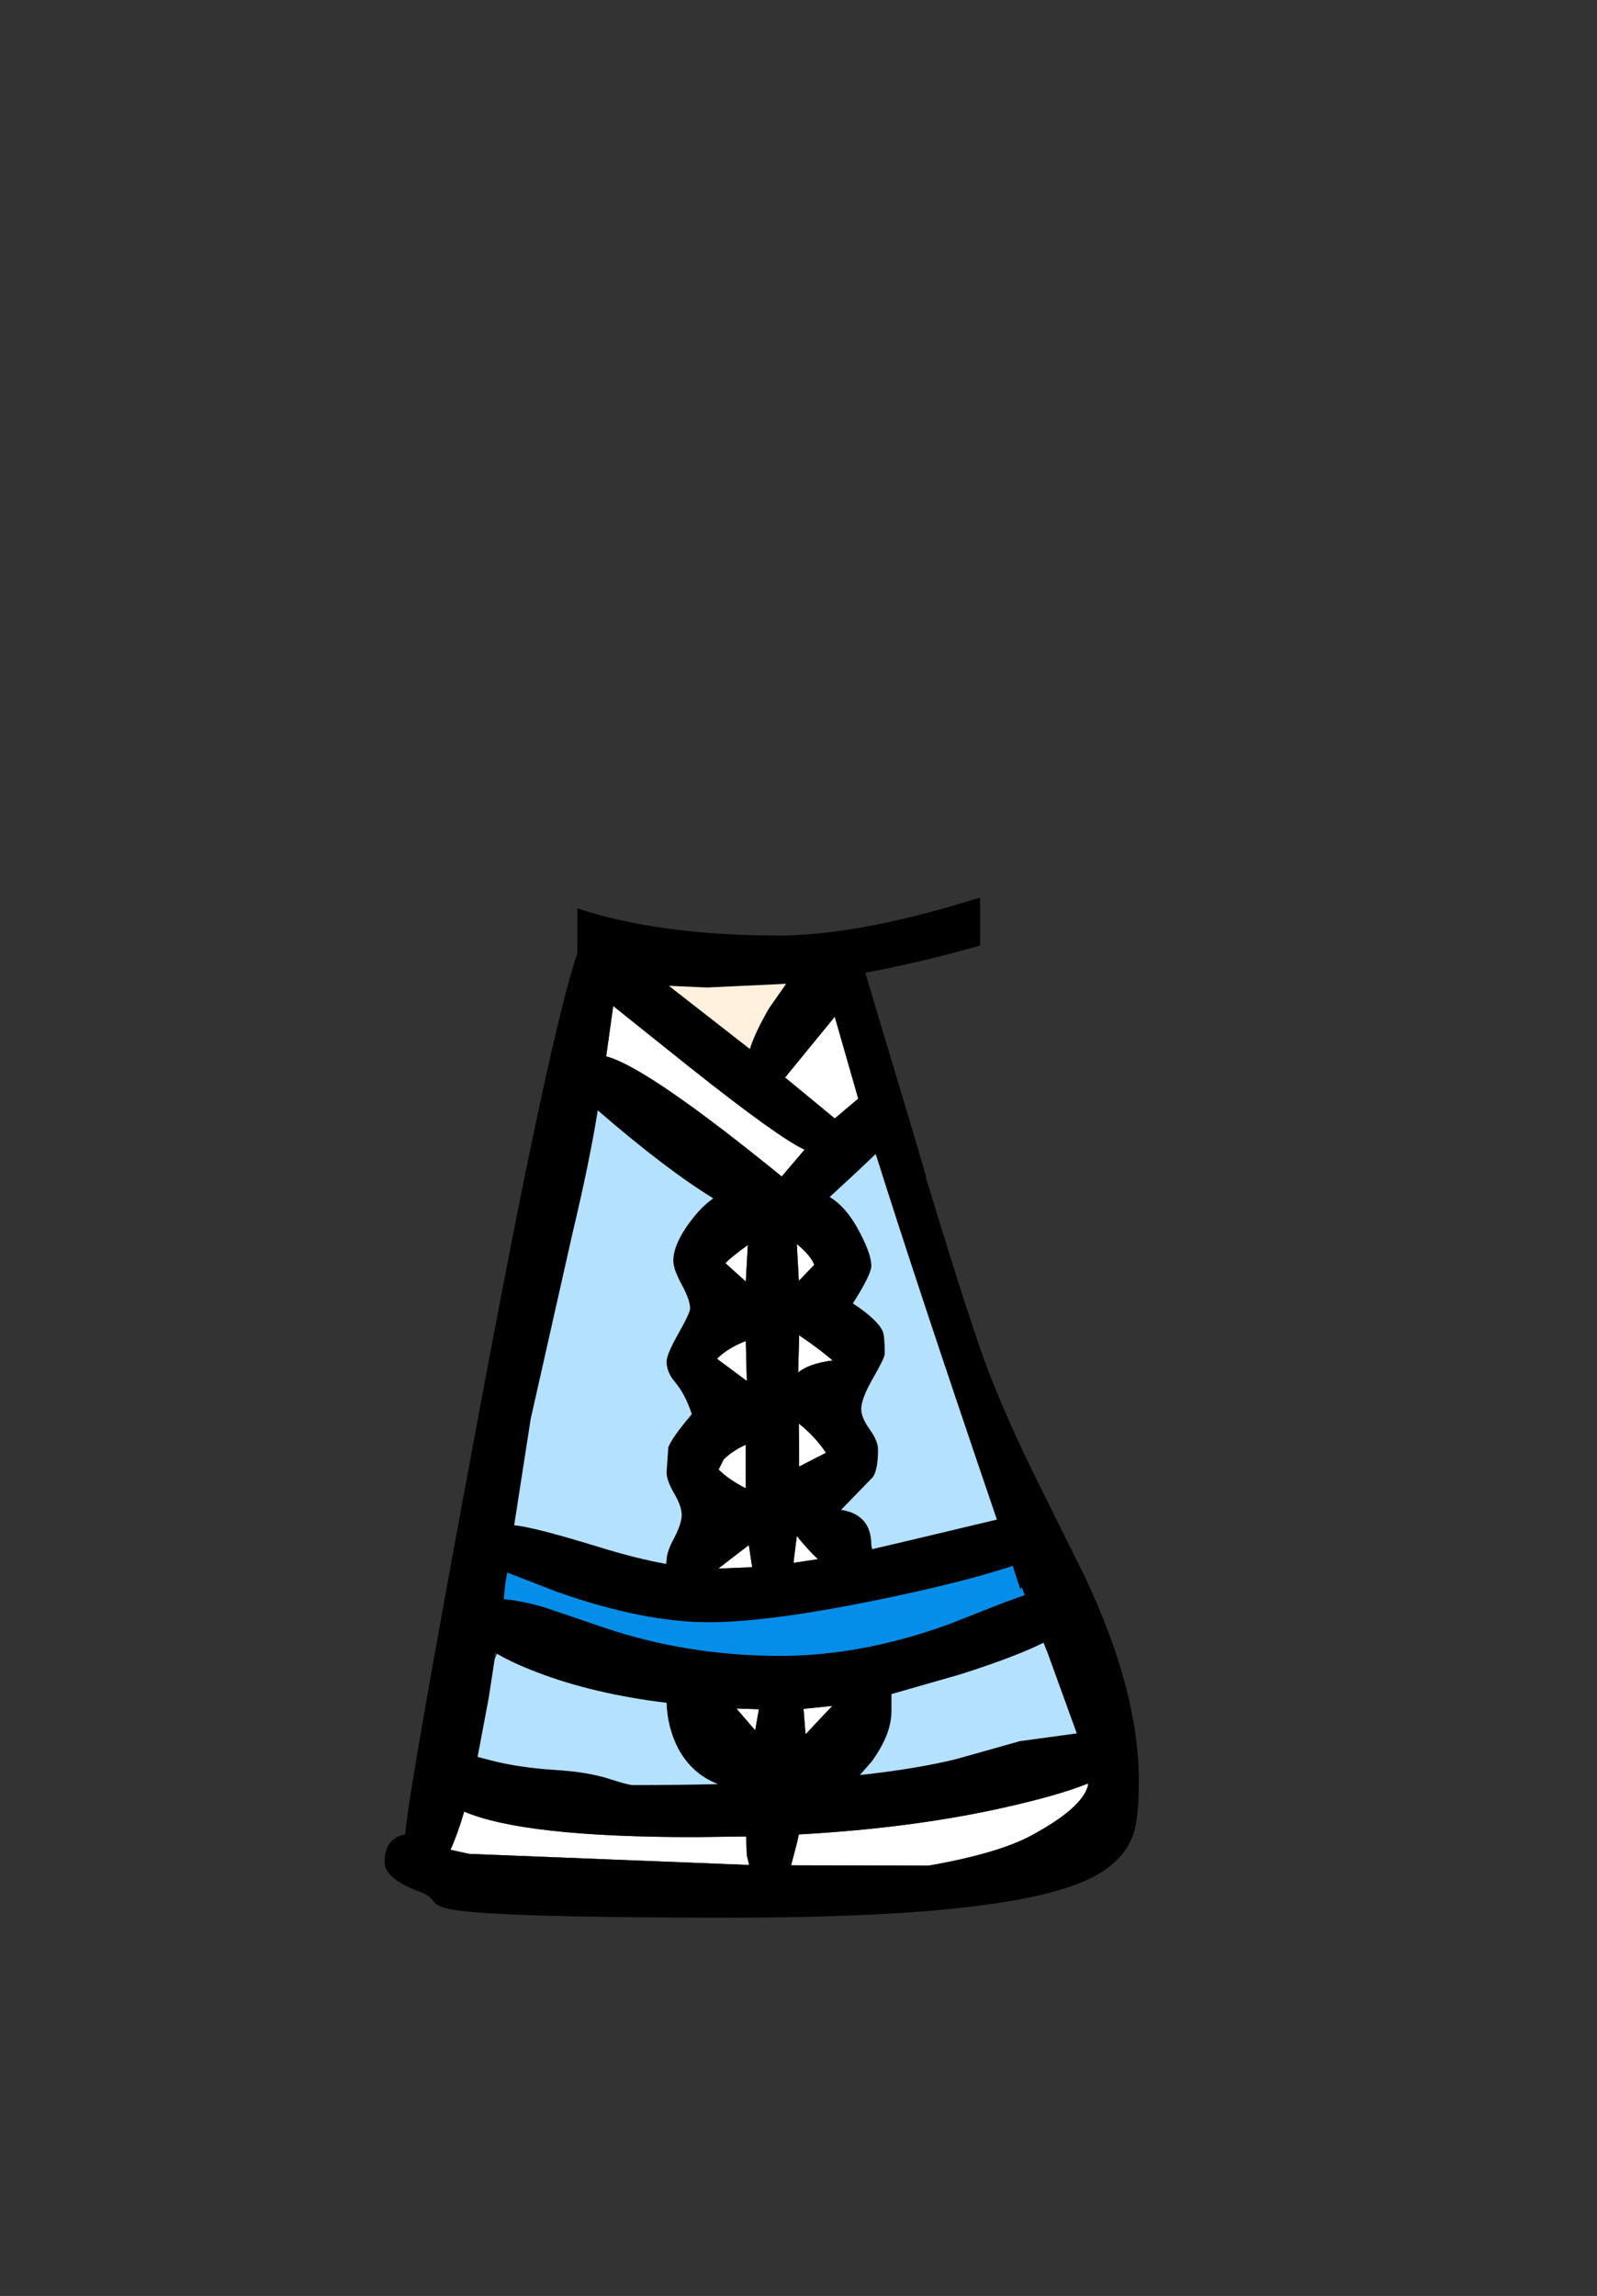 <?xml version="1.0" encoding="UTF-8" standalone="no"?>
<svg xmlns:xlink="http://www.w3.org/1999/xlink" height="342.0px" width="237.9px" xmlns="http://www.w3.org/2000/svg">
  <rect width="100%" height="100%" fill="#333333" stroke="none"/>
  <g transform="matrix(1, 0, 0, 1, 118.05, 273.9)">
    <use height="151.95" transform="matrix(1.0, 0.0, 0.0, 1.0, -60.75, -140.2)" width="112.35" xlink:href="#shape0"/>
  </g>
  <defs>
    <g id="shape0" transform="matrix(1, 0, 0, 1, 60.75, 140.2)">
      <path d="M0.95 -61.85 Q3.3 -60.0 5.0 -57.5 L1.0 -55.45 0.95 -61.85 M6.0 -71.25 Q2.45 -70.8 0.85 -69.45 L1.0 -75.0 Q3.95 -73.0 6.0 -71.25 M3.25 -85.5 L0.95 -83.1 0.65 -88.6 Q2.75 -86.85 3.25 -85.5 M6.3 -122.45 L9.8 -110.25 6.3 -107.3 -1.1 -113.4 6.3 -122.45 M0.95 -0.65 Q18.15 -1.6 31.95 -4.75 39.9 -6.55 44.05 -8.25 L44.0 -7.9 44.0 -7.85 Q43.1 -4.55 35.6 -0.5 30.75 2.15 20.3 4.0 L-0.2 3.95 0.7 0.5 0.95 -0.65 M4.0 -17.75 L1.95 -15.55 1.65 -19.35 5.95 -19.8 4.0 -17.75 M3.8 -41.65 L0.15 -41.1 0.65 -45.1 Q2.35 -43.0 3.8 -41.65 M-26.7 -124.05 L-15.2 -114.85 Q-2.1 -104.45 1.8 -102.65 L-1.6 -98.65 Q-21.55 -114.9 -27.75 -116.55 L-26.7 -124.05 M-11.0 -55.0 L-10.25 -56.5 Q-8.95 -57.8 -6.95 -58.7 L-6.95 -52.2 Q-9.5 -53.5 -11.0 -55.0 M-6.95 -74.15 L-6.8 -68.2 -11.25 -71.5 Q-9.65 -73.1 -6.95 -74.15 M-10.0 -85.75 Q-9.0 -86.75 -6.65 -88.45 L-6.95 -83.0 -10.0 -85.75 M-14.5 -0.25 L-6.9 -0.35 -6.8 2.45 -6.45 3.9 -48.15 2.25 -50.9 1.65 -50.95 1.65 Q-49.95 -0.5 -48.9 -4.05 -40.0 -0.25 -14.5 -0.25 M-5.55 -16.15 L-8.35 -19.4 -5.0 -19.3 -5.55 -16.15 M-6.5 -43.75 L-6.0 -40.45 -11.05 -40.25 -6.5 -43.75" fill="#ffffff" fill-rule="evenodd" stroke="none"/>
      <path d="M-44.2 -27.7 L-44.35 -26.8 -44.25 -27.75 -44.2 -27.7" fill="#90a446" fill-rule="evenodd" stroke="none"/>
      <path d="M27.95 -140.2 L27.95 -133.05 23.9 -131.95 Q17.25 -130.2 10.85 -129.0 L17.65 -106.3 18.5 -103.45 19.95 -98.45 19.85 -98.6 Q25.95 -78.5 28.6 -71.25 31.4 -63.65 36.05 -54.15 L43.55 -39.05 Q51.6 -22.0 51.6 -8.65 51.6 -2.85 50.7 -0.45 49.2 3.6 44.15 6.0 32.15 11.75 -9.15 11.75 -43.85 11.75 -50.65 10.55 -52.85 10.2 -53.45 9.35 -54.15 8.4 -55.25 8.0 -60.75 6.0 -60.75 3.5 -60.75 -0.1 -57.7 -0.65 -57.05 -8.2 -45.75 -68.5 -36.15 -119.65 -32.05 -131.9 L-32.05 -138.6 Q-19.9 -134.55 -2.0 -134.55 8.75 -134.55 24.3 -139.1 L27.95 -140.2 M11.9 -43.15 L17.65 -44.5 30.45 -47.55 Q18.65 -82.15 12.4 -102.0 L9.5 -99.25 5.55 -95.6 Q7.8 -94.25 9.55 -91.2 11.75 -87.3 11.75 -85.35 11.75 -84.05 9.0 -79.75 12.65 -77.35 13.45 -75.6 13.75 -74.9 13.75 -72.25 13.75 -71.65 12.0 -68.6 10.25 -65.55 10.25 -64.0 10.25 -62.75 11.5 -61.0 12.75 -59.25 12.75 -58.0 12.75 -55.05 12.0 -53.9 L7.25 -49.0 Q11.75 -48.3 11.75 -43.75 L11.75 -43.15 11.9 -43.15 M6.3 -122.45 L-1.1 -113.4 6.3 -107.3 9.8 -110.25 6.3 -122.45 M3.25 -85.5 Q2.75 -86.85 0.65 -88.6 L0.95 -83.1 3.25 -85.5 M6.0 -71.25 Q3.95 -73.0 1.0 -75.0 L0.85 -69.45 Q2.45 -70.8 6.0 -71.25 M0.95 -61.85 L1.0 -55.45 5.0 -57.5 Q3.3 -60.0 0.95 -61.85 M37.4 -29.2 Q33.3 -27.15 25.2 -24.55 L14.75 -21.55 14.75 -19.0 Q14.75 -15.55 11.8 -11.5 L10.05 -9.5 Q18.35 -10.4 24.3 -11.85 L33.9 -14.55 42.35 -15.7 38.0 -27.7 37.4 -29.2 M31.65 -35.25 L34.6 -36.3 34.15 -37.45 33.95 -37.15 32.8 -40.65 Q27.5 -38.85 18.2 -36.75 -2.1 -32.25 -12.5 -32.25 -22.2 -32.25 -35.0 -36.75 L-42.5 -39.65 -42.8 -37.8 -42.8 -37.75 -43.0 -35.7 Q-40.15 -35.45 -36.7 -34.4 L-28.2 -31.5 Q-15.6 -27.25 -1.85 -27.25 10.4 -27.25 23.4 -32.0 L31.65 -35.25 M3.8 -41.65 Q2.35 -43.0 0.65 -45.1 L0.15 -41.1 3.8 -41.65 M4.0 -17.75 L5.95 -19.8 1.65 -19.35 1.95 -15.55 4.0 -17.75 M0.95 -0.65 L0.7 0.5 -0.2 3.95 20.3 4.0 Q30.75 2.15 35.6 -0.5 43.1 -4.55 44.0 -7.85 L44.0 -7.9 44.05 -8.25 Q39.9 -6.55 31.95 -4.75 18.15 -1.6 0.95 -0.65 M-0.95 -127.35 L-12.75 -126.8 -18.4 -127.05 -6.35 -117.65 Q-5.6 -120.05 -3.5 -123.7 L-0.95 -127.35 M-26.7 -124.05 L-27.75 -116.55 Q-21.55 -114.9 -1.6 -98.65 L1.8 -102.65 Q-2.1 -104.45 -15.2 -114.85 L-26.7 -124.05 M-18.75 -41.5 Q-18.75 -42.75 -17.6 -44.85 -16.5 -47.0 -16.5 -48.25 -16.5 -49.5 -17.6 -51.4 -18.75 -53.35 -18.75 -54.6 L-18.5 -58.3 Q-18.0 -59.7 -15.0 -63.25 -15.95 -66.2 -17.55 -68.1 -18.75 -69.5 -18.75 -71.1 -18.75 -72.15 -17.0 -75.25 -15.25 -78.35 -15.25 -79.0 -15.25 -80.25 -16.5 -82.55 -17.75 -84.85 -17.75 -86.1 -17.75 -88.75 -14.8 -92.5 -13.3 -94.35 -11.8 -95.4 -18.9 -99.75 -29.0 -108.5 -30.2 -100.95 -32.75 -90.25 L-39.0 -62.5 -41.45 -46.7 Q-38.55 -46.45 -28.95 -43.5 -23.3 -41.75 -18.85 -40.95 L-18.65 -40.9 -18.75 -41.5 M-10.0 -85.75 L-6.95 -83.0 -6.65 -88.45 Q-9.0 -86.75 -10.0 -85.75 M-6.95 -74.15 Q-9.65 -73.1 -11.25 -71.5 L-6.8 -68.2 -6.95 -74.15 M-11.0 -55.0 Q-9.5 -53.5 -6.95 -52.2 L-6.95 -58.7 Q-8.95 -57.8 -10.25 -56.5 L-11.0 -55.0 M-44.0 -27.55 L-44.2 -27.7 -44.25 -27.75 -44.35 -26.8 -45.25 -20.95 -46.9 -12.2 -45.0 -11.7 Q-40.8 -10.6 -35.25 -10.25 -30.5 -9.95 -27.35 -8.95 -24.45 -8.0 -23.75 -8.0 -17.05 -8.0 -11.1 -8.15 -15.0 -9.65 -17.05 -13.5 -18.65 -16.65 -18.75 -20.25 -29.75 -21.6 -38.05 -24.8 -41.5 -26.1 -44.0 -27.55 M-6.5 -43.75 L-11.05 -40.25 -6.0 -40.45 -6.5 -43.75 M-5.55 -16.15 L-5.0 -19.3 -8.35 -19.4 -5.55 -16.15 M-14.5 -0.25 Q-40.0 -0.25 -48.9 -4.05 -49.95 -0.5 -50.95 1.65 L-50.9 1.65 -48.15 2.25 -6.45 3.9 -6.8 2.45 -6.9 -0.35 -14.5 -0.25" fill="#000000" fill-rule="evenodd" stroke="none"/>
      <path d="M11.75 -43.75 Q11.75 -48.3 7.25 -49.0 L12.0 -53.9 Q12.75 -55.05 12.75 -58.0 12.75 -59.25 11.5 -61.0 10.25 -62.75 10.25 -64.0 10.25 -65.55 12.0 -68.6 13.75 -71.65 13.75 -72.25 13.75 -74.9 13.45 -75.6 12.65 -77.35 9.0 -79.75 11.75 -84.05 11.75 -85.35 11.75 -87.3 9.55 -91.2 7.8 -94.25 5.55 -95.6 L9.5 -99.25 12.4 -102.0 Q18.65 -82.15 30.45 -47.55 L17.65 -44.5 11.9 -43.15 11.75 -43.75 M37.4 -29.2 L38.0 -27.7 42.35 -15.7 33.9 -14.55 24.3 -11.85 Q18.35 -10.4 10.05 -9.5 L11.8 -11.5 Q14.75 -15.55 14.75 -19.0 L14.75 -21.55 25.2 -24.55 Q33.3 -27.15 37.4 -29.2 M-18.85 -40.95 Q-23.3 -41.75 -28.95 -43.5 -38.55 -46.45 -41.45 -46.7 L-39.0 -62.5 -32.75 -90.25 Q-30.2 -100.95 -29.0 -108.5 -18.9 -99.75 -11.8 -95.4 -13.3 -94.35 -14.8 -92.5 -17.75 -88.75 -17.75 -86.1 -17.75 -84.85 -16.5 -82.55 -15.25 -80.25 -15.25 -79.0 -15.25 -78.35 -17.0 -75.25 -18.75 -72.15 -18.75 -71.1 -18.75 -69.5 -17.55 -68.1 -15.95 -66.2 -15.0 -63.25 -18.0 -59.7 -18.5 -58.3 L-18.75 -54.6 Q-18.75 -53.35 -17.6 -51.4 -16.5 -49.5 -16.5 -48.25 -16.5 -47.0 -17.6 -44.85 -18.75 -42.75 -18.75 -41.5 L-18.85 -40.95 M-44.35 -26.8 L-44.0 -27.55 Q-41.5 -26.1 -38.05 -24.8 -29.75 -21.6 -18.75 -20.25 -18.65 -16.65 -17.05 -13.5 -15.0 -9.65 -11.1 -8.15 -17.05 -8.0 -23.75 -8.0 -24.45 -8.0 -27.35 -8.95 -30.5 -9.95 -35.25 -10.25 -40.8 -10.6 -45.0 -11.7 L-46.9 -12.2 -45.25 -20.95 -44.35 -26.8" fill="#b4e1fe" fill-rule="evenodd" stroke="none"/>
      <path d="M31.65 -35.25 L23.4 -32.0 Q10.4 -27.25 -1.85 -27.25 -15.6 -27.25 -28.2 -31.5 L-36.7 -34.4 Q-40.15 -35.45 -43.0 -35.7 L-42.8 -37.75 -42.8 -37.8 -42.5 -39.65 -35.0 -36.75 Q-22.2 -32.25 -12.5 -32.25 -2.1 -32.25 18.2 -36.75 27.5 -38.85 32.8 -40.65 L33.95 -37.15 34.15 -37.45 34.6 -36.3 31.65 -35.25" fill="#048eea" fill-rule="evenodd" stroke="none"/>
      <path d="M-0.95 -127.35 L-3.5 -123.7 Q-5.6 -120.05 -6.35 -117.65 L-18.4 -127.05 -12.75 -126.8 -0.95 -127.35" fill="#fff1dd" fill-rule="evenodd" stroke="none"/>
    </g>
  </defs>
</svg>
